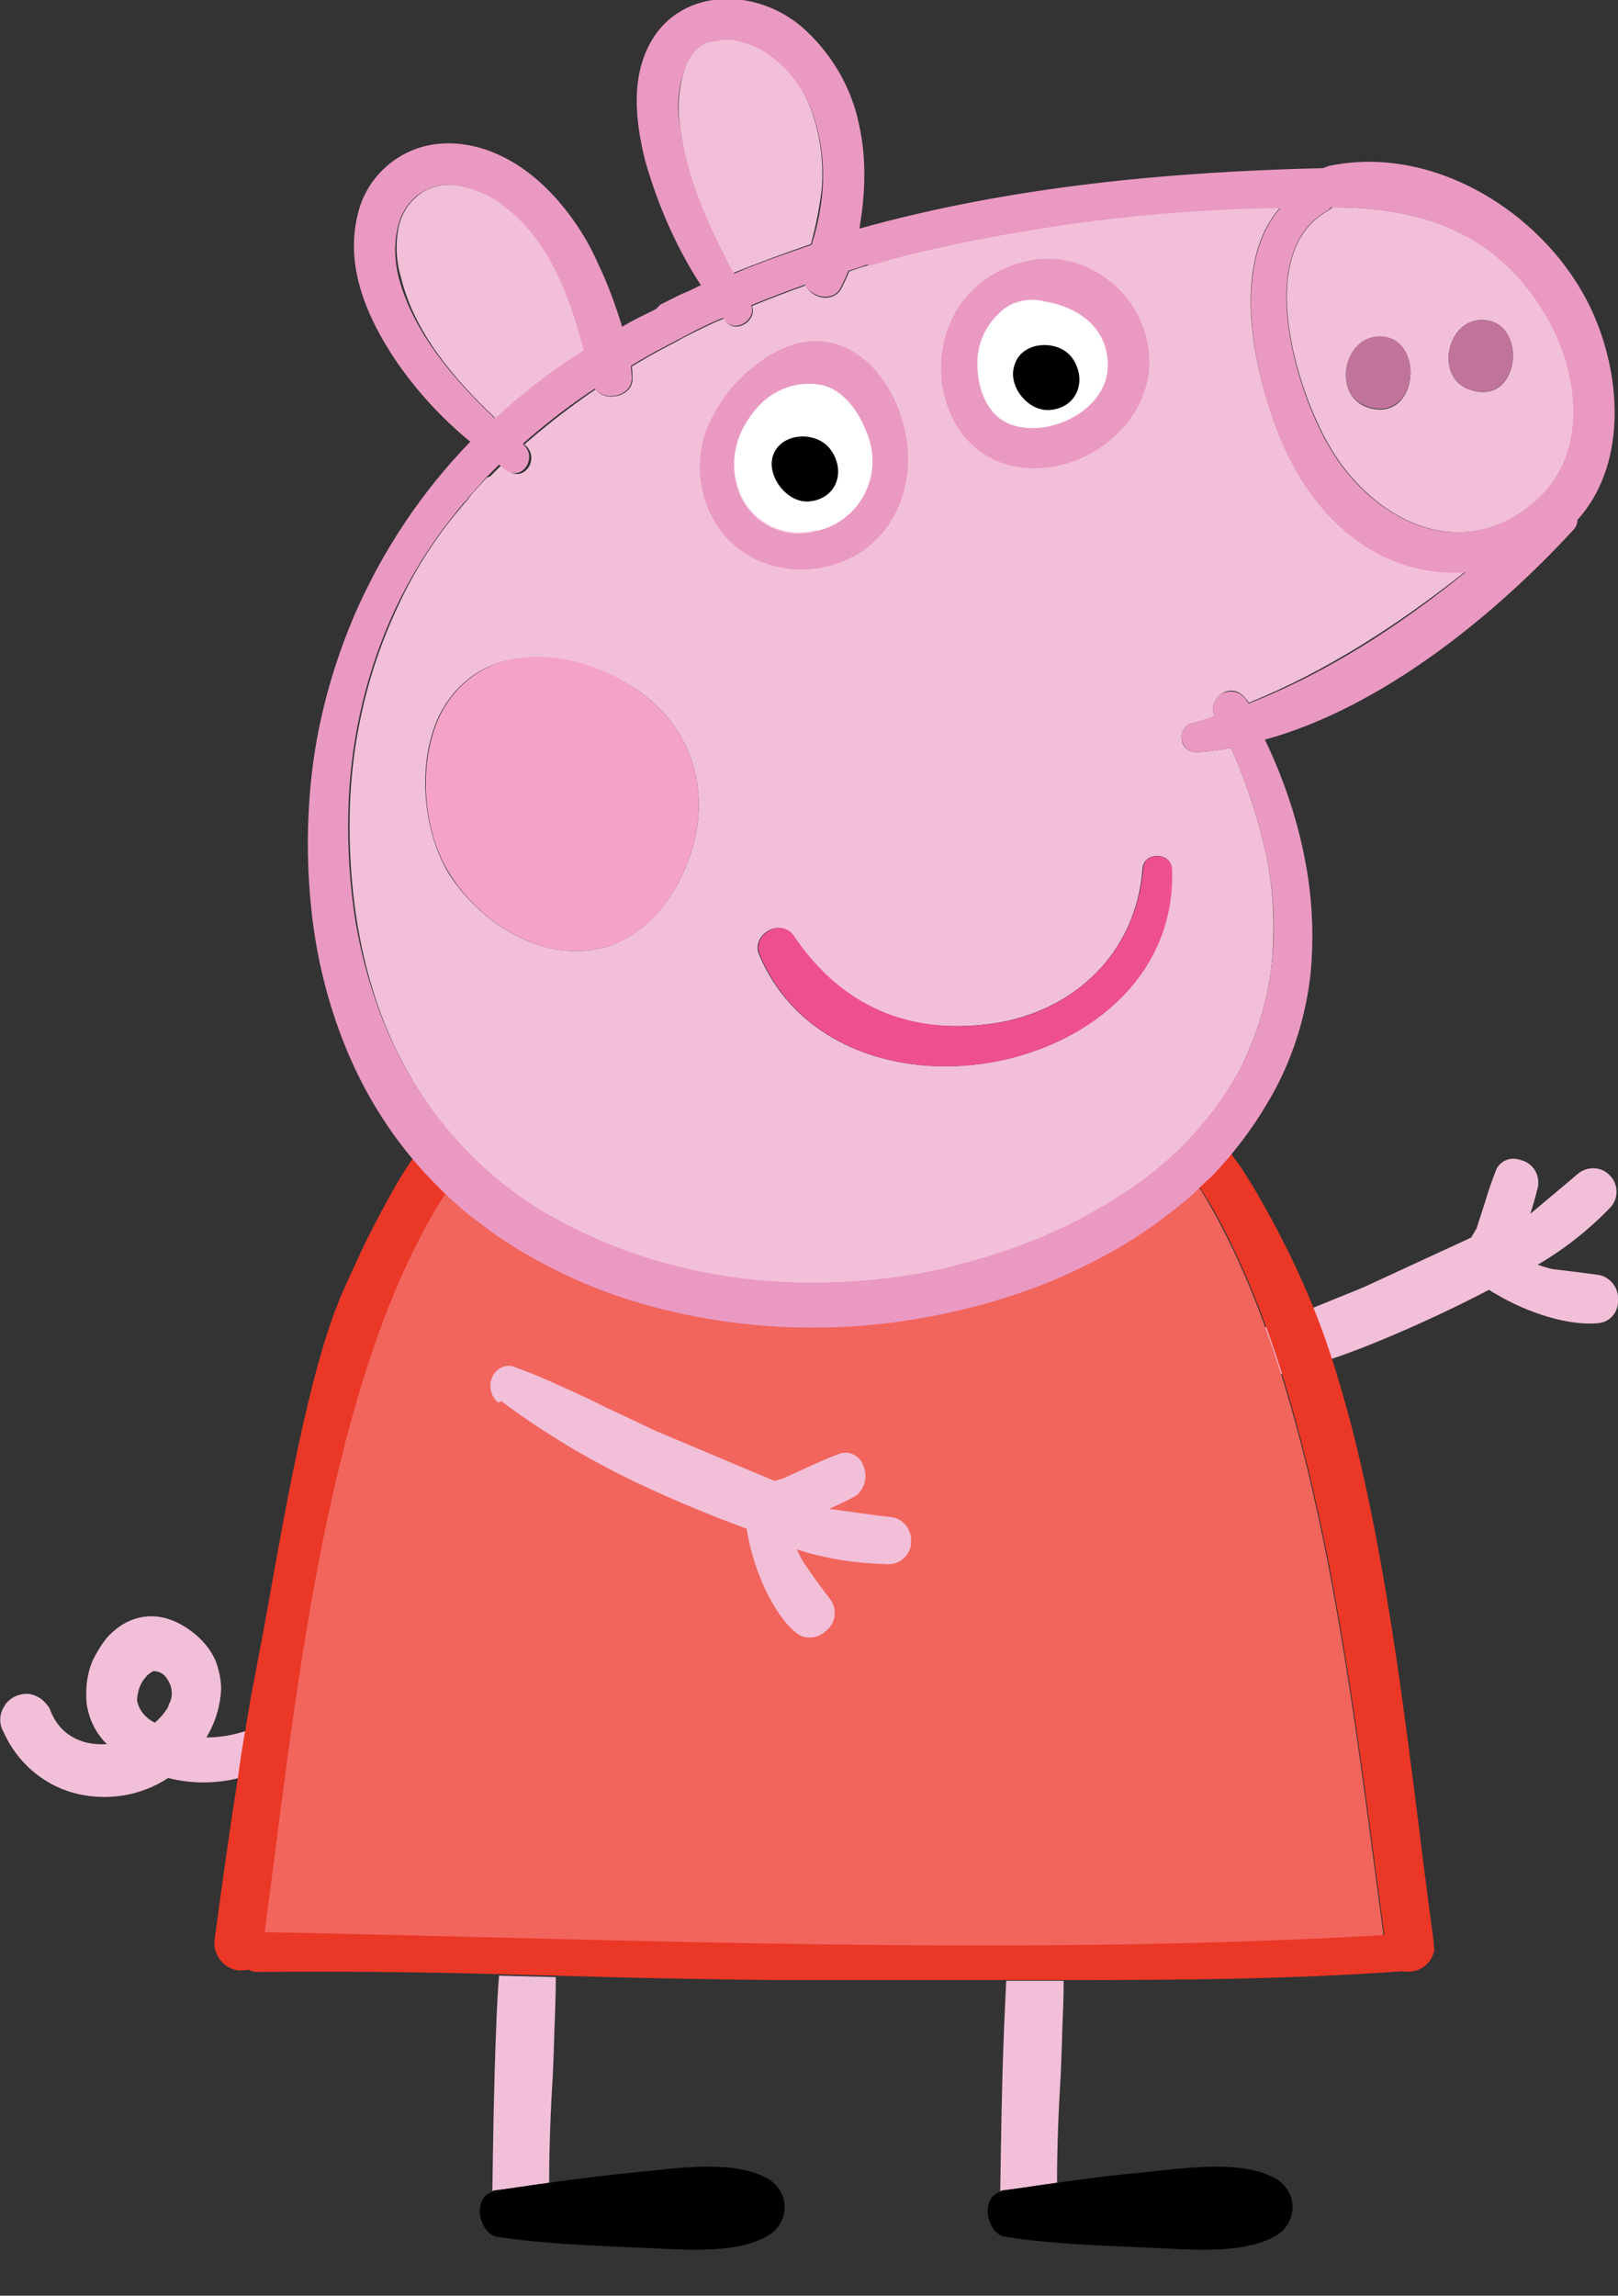 <?xml version="1.0" encoding="utf-8"?>
<!-- Generator: Adobe Illustrator 22.0.1, SVG Export Plug-In . SVG Version: 6.00 Build 0)  -->
<svg version="1.1" id="Livello_1" xmlns="http://www.w3.org/2000/svg" xmlns:xlink="http://www.w3.org/1999/xlink" x="0px" y="0px"
	 viewBox="0 0 219.5 311.3" style="enable-background:new 0 0 219.5 311.3;" xml:space="preserve">
<rect x="0" y="0" width="219.5" height="311.3" fill="#333333" stroke="none"/>
<style type="text/css">
	.st0{fill:#F2BFD8;}
	.st1{fill:none;}
	.st2{fill:#F1655D;}
	.st3{fill:#EB3726;}
	.st4{fill:#C0749B;}
	.st5{fill:#EA99C2;}
	.st6{fill:#F4A2C6;}
	.st7{fill:#EE508E;}
	.st8{fill:#847E57;}
	.st9{fill:#FFFFFF;}
</style>
<title>Risorsa 3</title>
		<path class="st0" d="M187.9,181.5L187.9,181.5c4.8-2,9.5-4.2,14.1-6.6c0.3,0.2,0.6,0.4,1,0.6c4,2.4,9.8,4.4,14,3.9
			c1.5-0.2,2.6-1.6,2.5-3.1c0.1-1.6-0.9-3-2.5-3.4l-3-0.4l-3.3-0.4c-0.7-0.1-1.4-0.4-2.1-0.6c3.6-2.1,6.9-4.7,9.8-7.7
			c1.2-1.2,1.2-3.2,0-4.4c-1.2-1.3-3.2-1.3-4.5-0.1l-1.3,1.1l-5,4.2c0.4-1.2,0.7-2.3,1-3.5c0.4-1.7-0.6-3.4-2.3-3.8
			c-1.4-0.5-2.9,0.1-3.4,1.5c-0.5,1.3-1,2.7-1.4,4.1l-1.2,3.7l-0.6,1l-0.1,0.2c-0.1,0-0.1,0-0.2,0.1l-14.3,6.6l0,0l0,0l-1.2,0.5
			l-7.4,3c-2.1,0.8-4.2,1.7-6.3,2.6c-1.9,0.8-3.9,1.7-5.7,2.7c-1.1,0.5-1.7,1.8-1.2,2.9c0.4,1.3,1.8,2.2,3.2,1.9l0,0l0.3-0.1
			C174.1,186.5,181.1,184.4,187.9,181.5L187.9,181.5z"/>
		<path class="st1" d="M28,235.6c1.8,0,3.6-0.2,5.3-0.8c0.2-1.4,0.5-2.8,0.7-4.2c-1.4,0.1-2.8,0.2-4.2,0.3
			C29.5,232.5,28.9,234.1,28,235.6z"/>
		<path class="st1" d="M18.8,231.2c0.5,1,1.3,1.8,2.2,2.3c0.7-0.6,1.2-1.3,1.7-2c0.1-0.1,0.1-0.2,0.1-0.4
			C21.5,231.2,20.2,231.2,18.8,231.2z"/>
		<path class="st1" d="M6.9,232c1.5,3.6,4.7,4.6,7.6,4.4l-0.3-0.3c-1.2-1.4-2.1-3.1-2.4-4.9c-1.8,0-3.6-0.1-5.4-0.1
			C6.6,231.3,6.8,231.7,6.9,232z"/>
		<path class="st0" d="M28,235.6c0.9-1.5,1.5-3.1,1.8-4.8c0.1-0.6,0.2-1.3,0.2-1.9c0-0.6-0.1-1.2-0.2-1.8c-0.2-0.8-0.4-1.7-0.8-2.4
			c-0.8-1.6-2.1-2.9-3.6-3.9c-4.6-3.1-8.7-1.3-11,1.4c-0.7,0.9-1.3,1.9-1.8,2.9c-0.6,1.4-0.9,2.9-0.9,4.5c0,0.6,0,1.2,0.1,1.7
			c0.3,1.8,1.1,3.5,2.4,4.9l0.3,0.3c-2.9,0.2-6.1-0.8-7.6-4.4c-0.1-0.3-0.3-0.7-0.5-0.9c-0.6-0.8-1.4-1.3-2.4-1.5
			c-1.2-0.1-2.3,0.3-3.1,1.2c-0.1,0.1-0.2,0.2-0.2,0.3c-0.8,1.1-0.9,2.5-0.2,3.7c1.8,4,5.2,7,9.4,8.2c4.4,1.2,9.1,0.5,12.9-2
			c3.2,0.8,6.4,0.8,9.6,0c0.3-2.1,0.7-4.2,1-6.4C31.6,235.3,29.8,235.6,28,235.6z M21,233.6c-1-0.5-1.8-1.3-2.2-2.3
			c-0.1-0.2-0.1-0.4-0.2-0.6c0-0.1,0-0.2,0-0.3c0.1-1.1,0.4-2.1,1.1-2.9c0.3-0.4,0.7-0.7,1.1-0.9c0.8,0,1.5,0.4,1.9,1.1
			c0.4,0.6,0.6,1.2,0.6,1.9c0,0.5-0.1,1.1-0.4,1.5c0,0.1-0.1,0.3-0.1,0.4C22.3,232.3,21.7,233,21,233.6L21,233.6z"/>
		<path class="st0" d="M136.2,275.3c0,0,0,0.1,0,0.1c-0.3,7.3-0.4,14.6-0.5,21.6v0.1c0.2-0.1,0.4-0.1,0.6-0.1c2.4-0.3,4.7-0.7,7.1-1
			c0-4.9,0.2-9.9,0.5-14.7c0,0,0.2-4.8,0.2-5.7c0,0,0-0.1,0-0.1c0.1-2.3,0.2-4.6,0.2-6.9h-7.8C136.4,270.7,136.3,272.9,136.2,275.3z
			"/>
		<path d="M135.7,297.2c-2.9,1-1.7,5.7,0.6,6.1c6.4,1,13,1.2,19.8,1.5c5.1,0.2,12.6,1,17.1-1.7c2.1-1.3,2.8-4,1.5-6.1
			c-0.4-0.6-0.9-1.1-1.5-1.5c-4.6-2.7-12.3-1.5-17.4-1c-4.2,0.4-8.4,0.9-12.5,1.5c-2.3,0.3-4.7,0.7-7.1,1
			C136.1,297,135.9,297.1,135.7,297.2z"/>
		<path class="st0" d="M67.3,275.3c0,0,0,0.1,0,0.1c-0.3,7.2-0.4,14.5-0.5,21.5v0.2c0.2-0.1,0.4-0.1,0.6-0.1c2.4-0.3,4.7-0.7,7.1-1
			c0-4.9,0.2-9.9,0.5-14.7c0,0,0.2-4.8,0.2-5.7c0,0,0-0.1,0-0.1c0.1-2.4,0.2-4.9,0.2-7.4l-7.7-0.2C67.5,270.3,67.4,272.7,67.3,275.3
			z"/>
		<path d="M66.8,297.2c-2.9,1-1.7,5.7,0.6,6.1c6.4,1,13,1.2,19.8,1.5c5.1,0.2,12.6,1,17.1-1.7c2.1-1.3,2.8-4,1.5-6.1
			c-0.4-0.6-0.9-1.1-1.5-1.5c-4.6-2.7-12.3-1.5-17.4-1c-4.2,0.4-8.3,0.9-12.5,1.5c-2.4,0.3-4.7,0.7-7.1,1
			C67.2,297,67,297.1,66.8,297.2z"/>
		<path class="st2" d="M145.4,162.4c-4,1.8-8.1,3.3-12.3,4.5c-0.8,0.2-1.6,0.4-2.4,0.6c-6.2,1.5-12.5,2.3-18.8,2.5
			c-8.5,0.2-17.1-0.9-25.3-3.3c-6.2-1.8-12.1-4.5-17.5-7.9c-1.5-1-3-2-4.4-3.1c-2,2.6-3.9,5.4-5.6,8.2
			c-15.4,25.9-19.2,68.7-23.3,98.2c50.5,1,101.3,3.3,151.9,0.4c-4.1-29.9-8.3-72-23.3-98.6c-1.8-3.2-3.9-6.3-6.3-9.1
			c-0.9,0.6-1.7,1.3-2.6,1.9C152.4,158.8,149,160.7,145.4,162.4z"/>
		<path class="st3" d="M194.5,263.3c-3.5-25.2-6.7-63.2-16.9-87.4c-1.1-2.6-2.3-5.2-3.6-7.7c-1-2-2.1-4-3.2-5.9
			c-0.6-1.1-1.3-2.2-2-3.3c-0.4-0.7-0.9-1.3-1.4-2c-1.4-2.1-3-4.2-4.6-6.2c-1.5,1.4-3,2.7-4.6,3.9c2.3,2.9,4.4,5.9,6.3,9.1
			c15,26.6,19.2,68.7,23.3,98.6c-50.5,2.9-101.3,0.6-151.9-0.4c4-29.5,7.9-72.3,23.3-98.2c1.7-2.8,3.6-5.6,5.6-8.2
			c-1.6-1.2-3.2-2.6-4.7-4c-0.6,0.7-1.2,1.4-1.8,2.2c-1.2,1.7-2.4,3.4-3.5,5.1c-1.8,2.9-3.4,6-5,9.1c0,0.1-0.1,0.3-0.2,0.4
			c-1.4,3-3.3,7.1-3.5,7.7c-5,12.1-8.4,34.9-10.9,47.9c-0.4,2.1-0.8,4.2-1.2,6.3c-0.2,1.4-0.5,2.8-0.7,4.2c-0.4,2.1-0.7,4.2-1,6.4
			c-1.2,7.5-2.2,14.9-3.2,22.2c-0.2,2,1.3,3.9,3.3,4.1c0.4,0,0.8,0,1.3-0.1c0.4,0.2,0.8,0.3,1.3,0.3c10.9-0.1,21.8,0,32.7,0.3
			l7.7,0.2c10,0.3,20,0.5,30,0.6c3.6,0,7.2,0,10.9,0c2.2,0,4.3,0,6.5,0c4.6,0,9.2,0,13.9,0h7.8c15.3,0,30.6-0.1,45.8-1.2
			c2,0.4,4-0.9,4.3-3C194.5,264,194.5,263.7,194.5,263.3z"/>
		<path class="st0" d="M86.9,201.3L86.9,201.3c4.7,2.2,9.5,4.2,14.4,6c0.1,0.4,0.1,0.8,0.2,1.2c0.9,4.5,3.3,10.3,6.5,12.9
			c1.2,1,2.9,0.8,4-0.2c1.3-1,1.6-2.7,0.8-4.1l-1.8-2.4l-1.9-2.7c-0.4-0.6-0.7-1.3-1-1.9c4,1.3,8.1,1.9,12.3,2
			c1.7,0.1,3.2-1.3,3.2-3c0.1-1.8-1.2-3.3-2.9-3.4l-1.7-0.2l-6.5-0.9c1.1-0.5,2.2-1,3.3-1.6c0.2-0.1,0.4-0.2,0.6-0.4
			c1-1,1.3-2.6,0.7-3.9c-0.5-1.4-2-2.1-3.4-1.5c0,0,0,0,0,0c-1.4,0.5-2.7,1.1-4,1.7l-3.5,1.6l-1.1,0.3H105l-0.2-0.1l-14.5-6.1l0,0
			l-1.2-0.5l-7.2-3.4c-2-1-4.1-2-6.2-2.9c-1.9-0.9-3.9-1.7-5.8-2.4c-1.1-0.5-2.4,0-3,1.1c-0.7,1.2-0.4,2.8,0.7,3.7l0,0L68,190
			C73.9,194.4,80.3,198.2,86.9,201.3L86.9,201.3z"/>
		<path class="st0" d="M180.1,28.6c-10,5.7-4.2,24.1,0.1,31.6c5.6,10,17.7,16.7,28,7.9c7.6-6.5,6.1-18,1.3-25.8
			c-6.6-10.8-16.7-14.2-28.7-14.2C180.5,28.3,180.3,28.5,180.1,28.6z M200.9,43.4c6.5-0.2,5.5,12-1.6,9.4
			C194.7,51.2,196.2,43.5,200.9,43.4z M187,45.7c6.5-0.2,5.5,12-1.6,9.5C180.8,53.5,182.2,45.8,187,45.7z"/>
		<path class="st0" d="M168.8,143.8c1.9-4.1,3.2-8.4,3.7-12.9c0.5-5,0.3-10-0.7-14.9c-1.1-5-2.7-9.9-4.8-14.6
			c-1.5,0.3-3.1,0.5-4.6,0.6c-1.1,0.1-2.1-0.8-2.1-1.9c-0.1-0.9,0.5-1.8,1.4-2c1-0.3,2.1-0.6,3.1-1c-0.6-1.2,0-2.6,1.2-3.2
			c1-0.5,2.1-0.2,2.8,0.6c0.2,0.3,0.5,0.5,0.6,0.8c10.6-4.3,20.3-10.6,29.4-17.8c-10.8,0.8-20-6.2-24.8-17.4c-3.7-8.6-7.4-24-0.3-32
			c-14.9,0.2-29.8,1.9-44.4,5c-1.9,0.4-3.8,0.9-5.7,1.3h-0.1c-1.8,0.5-3.7,1-5.5,1.5l-0.3,0.1c-0.8,0.2-1.6,0.5-2.5,0.8
			c-0.3,0.8-0.7,1.6-1.1,2.4c-1.1,1.9-4,1.3-4.8-0.5c-2.5,0.9-4.9,1.8-7.3,2.8c0.8,2-2.3,3.9-3.6,2l-0.2-0.3l-1.2,0.5l-1.5,0.7
			c-1.2,0.6-2.5,1.2-3.7,1.9c-0.5,0.3-1,0.5-1.5,0.8c-1.6,0.8-3.1,1.7-4.6,2.6c0.1,0.5,0.1,1.1,0.1,1.6c0.1,2.5-3.7,3.3-5,1.5
			c-3.4,2.3-6.6,4.8-9.7,7.5l0.2,0.1c2,1.8-0.2,5.1-2.4,3.4c-0.3-0.2-0.6-0.4-0.9-0.7c-0.5,0.5-1,1-1.5,1.5L66,64.8
			c-0.8,0.9-1.6,1.7-2.4,2.7l-0.1,0.2c-0.9,1-1.7,2-2.5,3l0,0c-2.9,3.7-5.3,7.7-7.2,11.9c-3.8,8.2-5.9,17-6.3,26
			c-0.2,4.7,0,9.4,0.6,14.1c0.7,5.4,2,10.8,4,15.9c2.2,5.6,5.3,10.7,9.1,15.3c3.6,4.2,7.8,7.7,12.5,10.6c4.1,2.5,8.5,4.5,13,5.9
			c8.1,2.6,16.6,3.9,25.1,3.7c5.9-0.1,11.8-0.9,17.5-2.2c0.9-0.2,1.7-0.4,2.5-0.7c3.8-1.1,7.6-2.4,11.2-4c2.9-1.3,5.8-2.8,8.5-4.6
			c3.1-2,6-4.2,8.6-6.8c2.6-2.5,4.9-5.4,6.8-8.5C167.6,146.1,168.3,145,168.8,143.8z M60.9,118.5c-3-4.9-4.2-12.6-2.3-18.9
			c1-3.6,3.3-6.7,6.5-8.6c6.8-3.8,16.2-1.3,22.1,3.1c7.8,5.9,9.5,15.5,5.5,24.2c-2.1,4.7-5.8,8.9-10.9,10.2
			C73.6,130.6,65.2,125.2,60.9,118.5z M103,129.5c-1.2-2.8,2.9-5.1,4.6-2.6c6.4,9.5,15.5,13.5,27,11.9c11.2-1.6,19.6-9.7,20.4-21.1
			c0.2-2.2,3.9-2.2,3.9,0.1C160.1,146.1,113.9,155.1,103,129.5L103,129.5z"/>
		<path class="st4" d="M185.4,55.1c7.1,2.5,8.1-9.7,1.6-9.5C182.2,45.8,180.8,53.5,185.4,55.1z"/>
		<path class="st4" d="M199.3,52.8c7.1,2.5,8.1-9.6,1.6-9.4C196.2,43.5,194.7,51.2,199.3,52.8z"/>
		<path class="st5" d="M171.8,149.8c3.3-5.4,5.3-11.5,6-17.8c0.5-5.4,0.2-10.8-0.9-16.1c-1.1-5.4-2.9-10.6-5.3-15.6
			c16-4.4,31.3-17,41.8-28.4c0.4-0.4,0.6-0.9,0.6-1.4c6.5-7.2,6.1-18.7,2.3-27.6c-5.7-13.3-21.3-23.5-36-20.4
			c-0.3,0.1-0.6,0.2-0.8,0.3c-21,0.5-42.5,2.5-62.9,8.2c0.2-1.3,0.4-2.6,0.5-3.9c0.3-3.3,0.2-6.7-0.5-9.9c-1-5.3-3.9-10.2-8-13.7
			c-6.9-5.7-17.8-5-21.2,4.1c-1.7,4.5-1,9.6,0.1,14.1c1.7,6,4.2,11.8,7.6,17l-0.3,0.1c-0.8,0.4-1.6,0.8-2.4,1.1l-0.6,0.3l-2.2,1.1
			L89,41.9l-2,1l-1,0.5l-1.6,0.9c-0.9-2.9-1.9-5.7-3.2-8.4c-1.6-3.7-3.9-7.1-6.7-10c-4.1-4.2-9.8-7.2-15.8-6.3
			c-5,0.8-9.1,4.6-10.2,9.6c-1.7,7,1.3,13.9,5.2,19.7c2.8,4.1,6.2,7.8,10.1,11c-6.7,6.9-12,14.9-15.8,23.7c-3.3,7.8-5.4,16-6,24.5
			c-0.4,5.2-0.3,10.5,0.3,15.8c0.7,6.2,2.2,12.2,4.5,17.9c2.5,6.2,6,11.9,10.5,16.9c0.9,1,1.9,2,2.9,3c1.5,1.4,3,2.8,4.7,4
			c1.4,1.1,2.8,2.1,4.4,3.1c5.4,3.4,11.3,6.1,17.5,7.9c8.2,2.4,16.7,3.5,25.3,3.3c6.3-0.1,12.6-1,18.8-2.5c0.8-0.2,1.6-0.4,2.4-0.6
			c4.2-1.2,8.3-2.6,12.3-4.5c3.5-1.6,6.9-3.5,10.1-5.7c0.9-0.6,1.7-1.2,2.6-1.9c1.6-1.2,3.2-2.5,4.6-3.9c0.6-0.6,1.2-1.1,1.8-1.7
			C167.4,156.3,169.8,153.2,171.8,149.8z M151.5,162.4c-2.7,1.7-5.6,3.3-8.5,4.6c-3.6,1.6-7.4,3-11.2,4c-0.8,0.2-1.7,0.4-2.5,0.7
			c-5.7,1.4-11.6,2.1-17.5,2.2c-8.5,0.2-17-1-25.1-3.7c-4.5-1.5-8.9-3.5-13-5.9c-4.7-2.8-8.9-6.4-12.5-10.6c-3.9-4.5-7-9.7-9.2-15.2
			c-2-5.1-3.4-10.4-4.1-15.8c-0.6-4.7-0.8-9.4-0.6-14.1c0.4-9,2.5-17.8,6.3-26c2-4.2,4.4-8.2,7.3-11.9l0,0c0.8-1,1.6-2.1,2.5-3
			l0.1-0.2c0.8-0.9,1.6-1.8,2.4-2.7l0.3-0.3c0.5-0.5,1-1,1.5-1.5c0.3,0.2,0.6,0.5,0.9,0.7c2.2,1.7,4.4-1.7,2.4-3.4L71,60.1
			c3.1-2.7,6.3-5.2,9.7-7.4c1.3,1.8,5.1,1.1,5-1.5c0-0.5-0.1-1.1-0.1-1.6c1.5-0.9,3-1.8,4.6-2.6c0.5-0.3,1-0.5,1.5-0.8
			c1.2-0.6,2.4-1.3,3.7-1.9l1.5-0.7l1.2-0.5l0.2,0.3c1.3,1.9,4.4,0,3.6-2c2.4-1,4.8-1.9,7.3-2.8c0.8,1.7,3.8,2.4,4.8,0.5
			c0.4-0.8,0.8-1.6,1.1-2.4c0.8-0.2,1.6-0.5,2.5-0.8L118,36c1.8-0.5,3.6-1,5.5-1.5h0.1c1.9-0.5,3.8-0.9,5.7-1.3
			c14.6-3.1,29.5-4.8,44.4-5c-7,8-3.4,23.4,0.3,32c4.8,11.1,14,18.2,24.8,17.4c-9,7.3-18.7,13.6-29.4,17.8c-0.2-0.3-0.4-0.6-0.6-0.8
			c-0.8-1-2.4-1.1-3.4-0.3c-0.8,0.7-1.1,1.9-0.6,2.8c-1,0.3-2.1,0.7-3.1,1c-1.1,0.3-1.7,1.4-1.3,2.5c0.3,0.9,1.1,1.5,2,1.4
			c1.5-0.1,3.1-0.3,4.6-0.6c2.1,4.7,3.7,9.6,4.8,14.6c1,4.9,1.3,9.9,0.7,14.9c-0.5,4.5-1.8,8.8-3.7,12.9c-0.6,1.2-1.2,2.3-1.9,3.4
			c-1.9,3.1-4.2,5.9-6.8,8.5C157.5,158.2,154.6,160.5,151.5,162.4L151.5,162.4z M54.1,30.3c0.5-1.7,1.5-3.1,2.9-4.1
			c1.6-1,3.5-1.4,5.3-1c2.4,0.5,4.6,1.5,6.4,3.1c5.9,4.6,8.5,12.1,10.4,19.2c-4.3,2.7-8.3,5.8-12,9.2c-5.6-5.3-11-11.6-13-19
			C53.5,35.3,53.4,32.8,54.1,30.3z M92.7,10C93,8.5,94,7.2,95.2,6.4h0.1l0.5-0.3C96,6.1,96.2,6,96.4,5.9h0.1l0,0
			c-0.6,0.2,0.4-0.2,0,0c0.4-0.1,0.8-0.2,1.2-0.2c0.2,0,0.4-0.1,0.6-0.1l0,0c-0.2,0,0.4,0,0,0h0.3c0.4,0,0.8,0,1.3,0.1l0.4,0.1l0,0
			c0.1,0,0.2,0.1,0.3,0.1c0.4,0.1,0.9,0.3,1.3,0.4c0.2,0.1,1.1,0.5,1.2,0.5l-0.1-0.1c0.1,0,0.1,0.1,0.1,0.1l0,0
			c3.7,2.1,6.4,5.6,7.5,9.7c0.9,3,1.2,6,1,9.1c-0.2,2.6-0.7,5.1-1.5,7.6c-3.5,1.2-7,2.4-10.5,3.9c-3.4-6.4-6.5-13.2-7.4-20.4
			C91.8,14.4,92,12.2,92.7,10z M95.2,6.4L95.2,6.4C94.9,6.6,95.8,6,95.2,6.4L95.2,6.4z M209.4,42.3c4.8,7.8,6.4,19.2-1.3,25.8
			c-10.3,8.8-22.4,2.1-28-7.9c-4.3-7.5-10-25.9-0.1-31.6c0.2-0.1,0.4-0.3,0.6-0.5C192.8,28.1,202.8,31.5,209.4,42.3L209.4,42.3z"/>
		<path class="st6" d="M81.8,128.5c5.2-1.3,8.8-5.5,10.9-10.2c4-8.7,2.3-18.3-5.5-24.2C81.3,89.6,72,87.1,65.2,91
			c-3.2,1.9-5.5,5-6.5,8.6c-1.9,6.3-0.8,14,2.3,18.9C65.2,125.2,73.6,130.6,81.8,128.5z"/>
		<path class="st7" d="M159,117.8c-0.1-2.2-3.8-2.3-3.9-0.1c-0.9,11.3-9.2,19.5-20.4,21.1c-11.4,1.6-20.6-2.4-27-11.9
			c-1.7-2.5-5.8-0.2-4.6,2.6C113.9,155.1,160.1,146.1,159,117.8z"/>
		<path class="st0" d="M99.5,37c3.5-1.4,7-2.7,10.5-3.9c0.7-2.5,1.2-5.1,1.5-7.7c0.2-3.1-0.1-6.1-1-9.1c-1.1-4.1-3.8-7.6-7.5-9.7
			l0,0c0,0-0.9-0.4-1.2-0.5c-0.4-0.2-0.8-0.3-1.3-0.4c-0.1,0-0.2-0.1-0.3-0.1l0,0l-0.4-0.1c-0.4-0.1-0.8-0.1-1.3-0.1h-0.3
			c-0.2,0-0.4,0-0.6,0.1c-0.4,0.1-0.8,0.1-1.2,0.2l0,0h-0.1c-0.2,0.1-0.4,0.1-0.6,0.2l-0.5,0.3h-0.1C93.9,7.2,93,8.5,92.7,10
			c-0.6,2.2-0.8,4.4-0.5,6.6C93,23.9,96.1,30.6,99.5,37z"/>
		<path class="st8" d="M103,6.7C103,6.7,103,6.7,103,6.7L103,6.7z"/>
		<path class="st1" d="M100.2,5.7L100.2,5.7"/>
		<path class="st8" d="M95.2,6.4L95.2,6.4C95.8,6,94.9,6.6,95.2,6.4z"/>
		<path class="st8" d="M98.3,5.5C98.7,5.5,98,5.5,98.3,5.5z"/>
		<path class="st8" d="M96.5,5.8C96.9,5.7,95.8,6,96.5,5.8L96.5,5.8z"/>
		<path class="st0" d="M67.2,56.7c3.7-3.4,7.7-6.5,12-9.2c-1.9-7.1-4.5-14.5-10.4-19.2c-1.8-1.6-4.1-2.6-6.4-3.1
			c-1.8-0.4-3.8,0-5.3,1c-1.4,1-2.4,2.4-2.9,4.1c-0.6,2.4-0.5,5,0.2,7.3C56.2,45.1,61.6,51.4,67.2,56.7z"/>
		<path class="st9" d="M137.9,57.9c5.2,1.2,12.4-2.5,12.4-8.3c0-5.1-3.9-7.9-8.6-8.7c-2.4-0.6-4.9,0.1-6.5,1.9
			c-1.7,1.7-2.6,4-2.7,6.4C132.4,52.8,134,56.9,137.9,57.9z"/>
		<path class="st9" d="M111.3,71.9c5.2-1.5,8.2-6.8,6.7-12c-0.1-0.4-0.2-0.8-0.4-1.2c-1-2.7-2.8-5.5-5.7-6.4c-2.9-0.7-5.9,0-8.1,1.9
			c-1.1,1-2,2.1-2.7,3.3c-1.5,2.5-1.9,5.5-1.1,8.2c1.2,4.7,6,7.5,10.7,6.2C110.9,72,111.1,71.9,111.3,71.9z"/>
		<path class="st5" d="M115.4,47.5c-3.6-2-7.3-1.4-10.5,0.4c-3.7,2.1-6.6,5.2-8.5,9.1c-1.7,3.4-1.9,7.4-0.7,11
			c2.6,7.7,10.7,11,18.2,8.3c7.2-2.6,10.3-10.1,9-17.3C122,54.5,119.6,49.8,115.4,47.5z M101.1,57.5c0.7-1.2,1.6-2.4,2.7-3.3
			c2.3-1.9,5.3-2.6,8.1-1.9c2.8,0.9,4.7,3.7,5.7,6.4c2.1,5-0.2,10.7-5.2,12.8c-0.4,0.2-0.8,0.3-1.2,0.4c-4.6,1.6-9.6-0.9-11.1-5.5
			c-0.1-0.2-0.1-0.4-0.2-0.6C99.2,63,99.6,60,101.1,57.5L101.1,57.5z"/>
		<path class="st5" d="M138,63.3c8.3,1.4,17.2-4.9,17.9-13.3c0.3-5.5-2.6-10.7-7.5-13.3c-2.8-1.5-5.9-2-9-1.3
			c-2.6,0.5-5.1,1.8-7.1,3.6C124.4,46.1,126.8,61.4,138,63.3z M141.7,40.8c4.6,0.8,8.6,3.6,8.6,8.7c0,5.8-7.2,9.6-12.4,8.3
			c-3.9-0.9-5.4-5.1-5.3-8.7c0-2.4,1-4.7,2.7-6.4C136.9,40.9,139.4,40.2,141.7,40.8z"/>
		<path d="M109.7,68c3.8-0.3,5.1-4.1,3-7c-1.9-2.7-7-2.4-7.9,1C104.1,64.7,106.8,68.2,109.7,68z"/>
		<path d="M142.4,55.6c3.8-0.3,5.1-4.1,3.1-7c-1.9-2.7-7-2.4-7.9,1C136.7,52.3,139.4,55.8,142.4,55.6z"/>
</svg>
